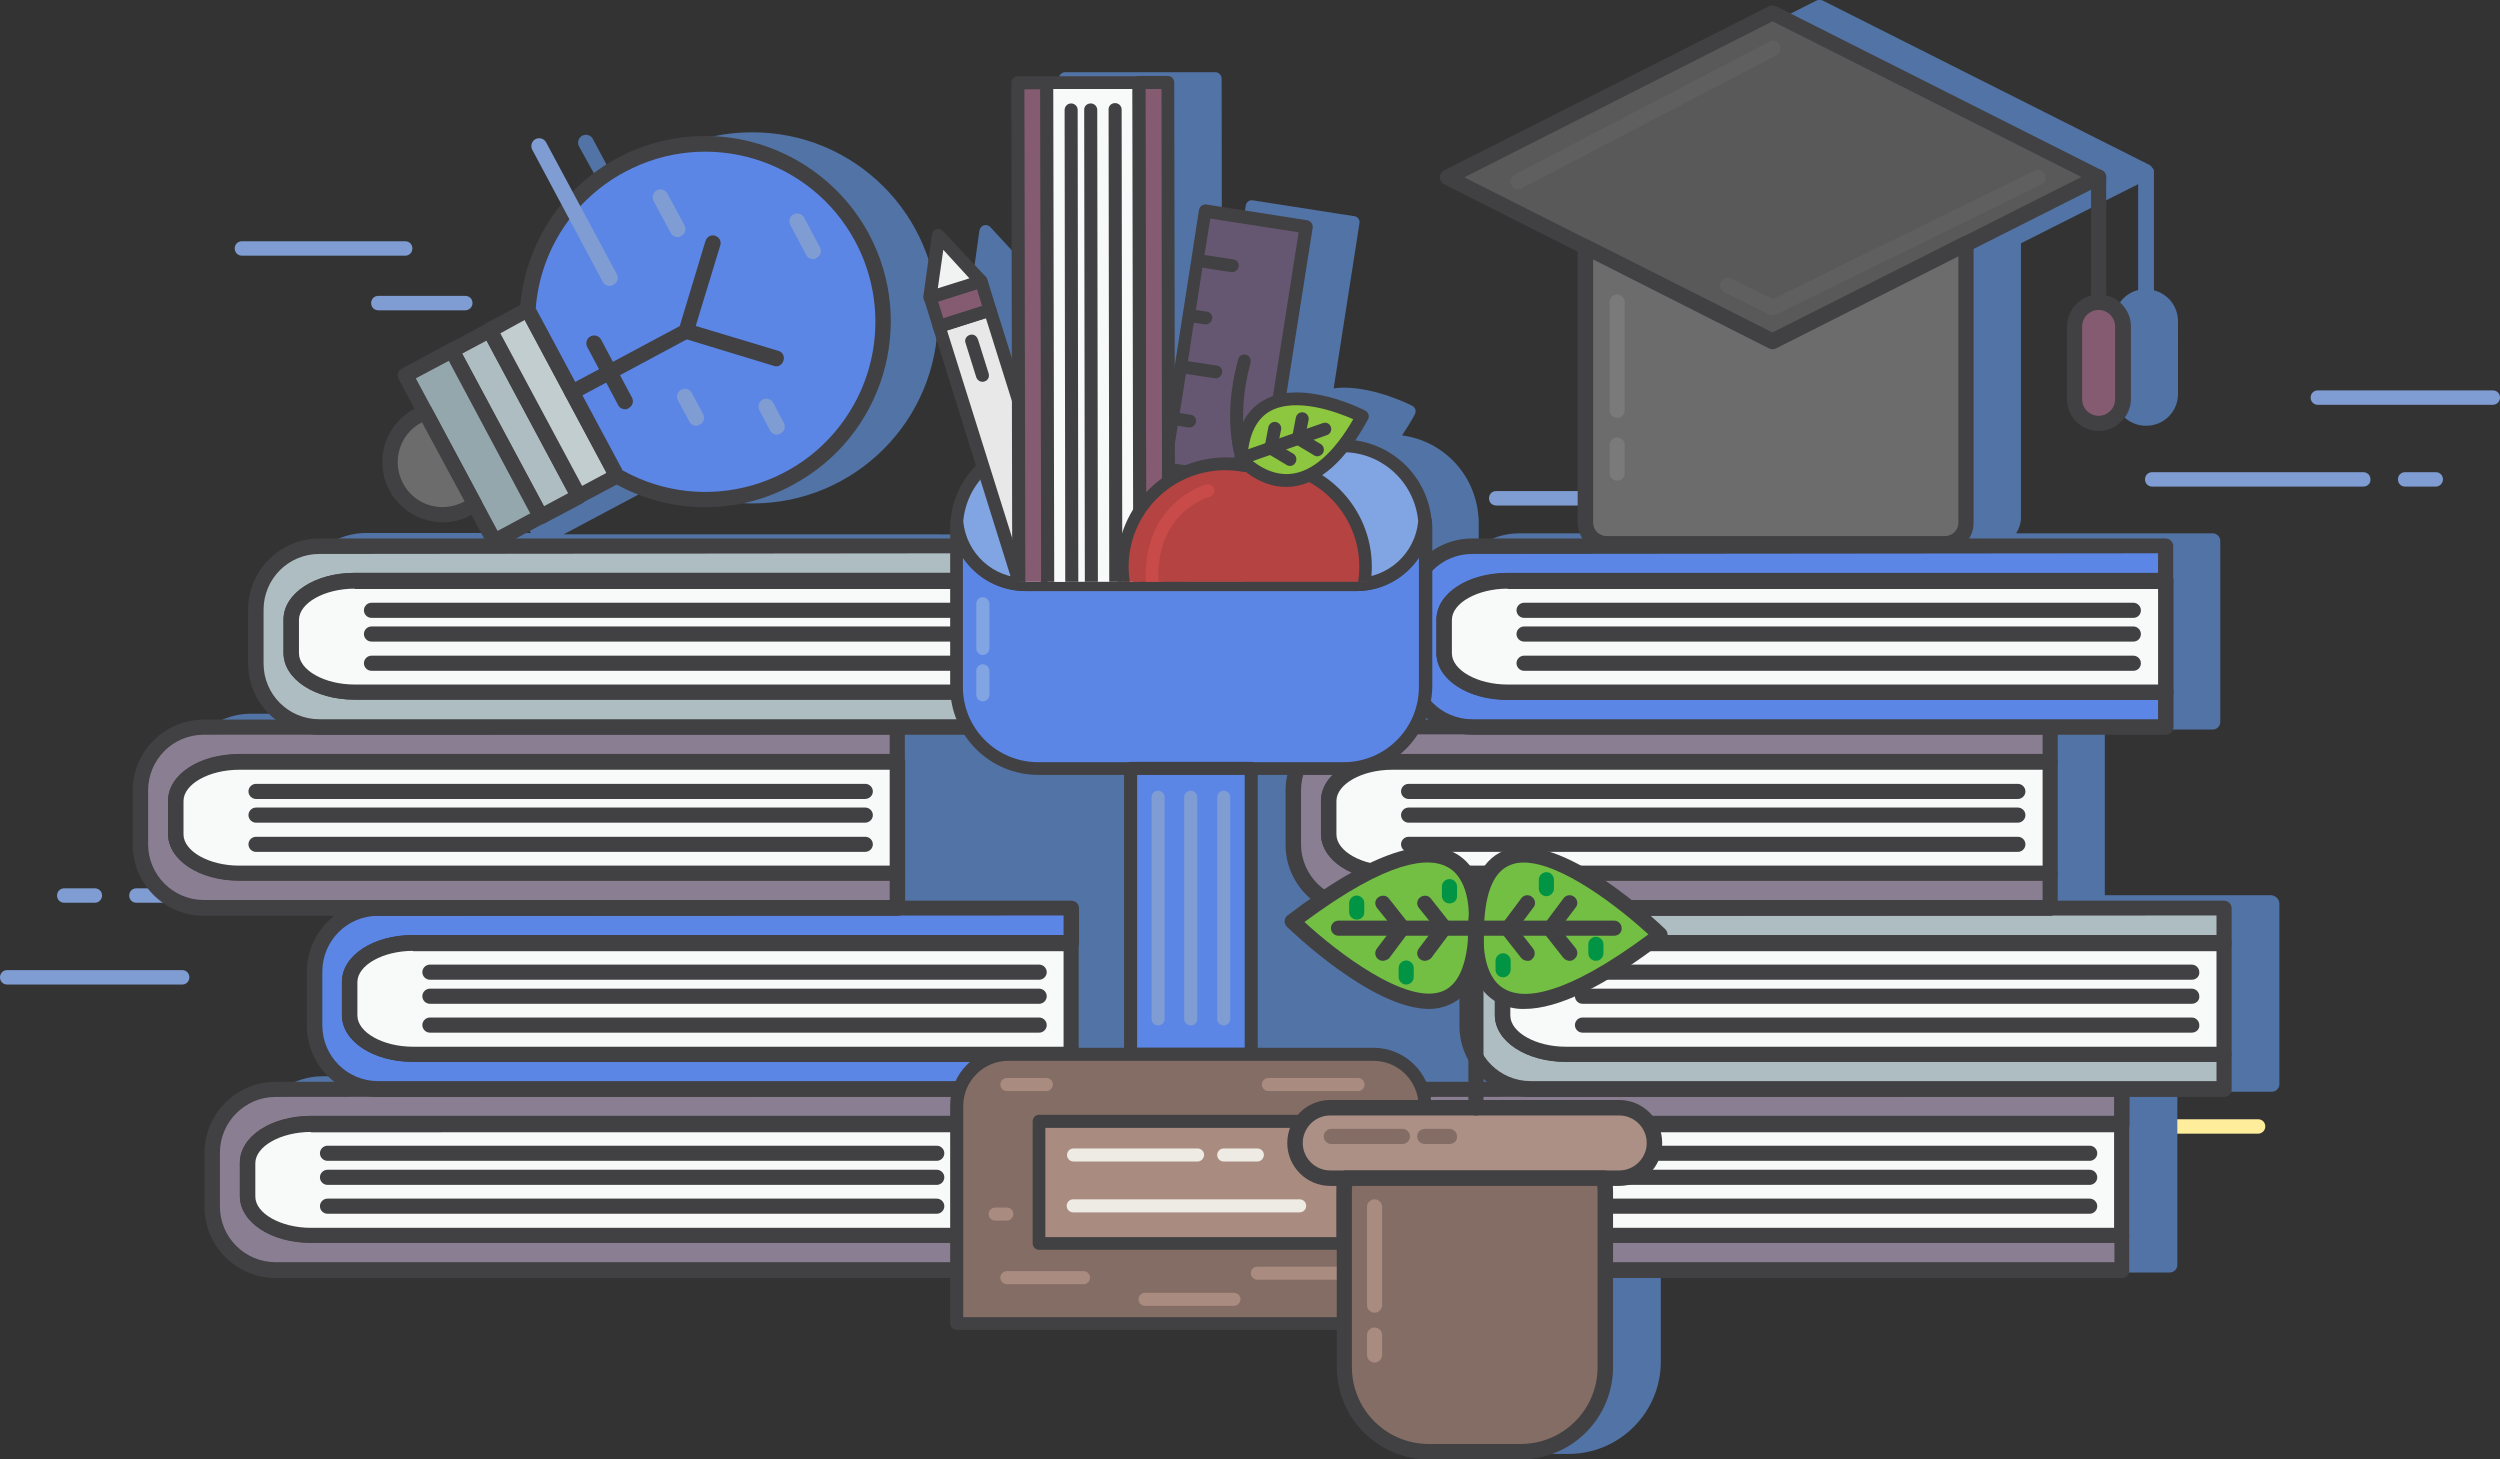 <?xml version="1.0" encoding="utf-8"?>
<!-- Generator: Adobe Illustrator 21.1.0, SVG Export Plug-In . SVG Version: 6.00 Build 0)  -->
<svg version="1.1" id="Layer_1" xmlns="http://www.w3.org/2000/svg" xmlns:xlink="http://www.w3.org/1999/xlink" x="0px" y="0px"
	 viewBox="0 0 727.5 424.7" style="enable-background:new 0 0 727.5 424.7;" xml:space="preserve">
<rect x="0" y="0" width="727.5" height="424.7" fill="#333333" stroke="none"/>
<style type="text/css">
	.st0{fill:#FEED9B;}
	.st1{fill:#7F9DD3;}
	.st2{fill:#5173A5;}
	.st3{fill:#897E92;}
	.st4{fill:#414042;}
	.st5{fill:#F8F9F9;}
	.st6{fill:#5B86E5;}
	.st7{fill:#AEBDC1;}
	.st8{fill:#C2CDD0;}
	.st9{fill:#93A7AD;}
	.st10{fill:#6C6C6C;}
	.st11{fill:none;}
	.st12{fill:#81A4E2;}
	.st13{fill:#836D64;}
	.st14{fill:#A98B80;}
	.st15{fill:#EEEBE5;}
	.st16{clip-path:url(#SVGID_2_);}
	.st17{fill:#655771;}
	.st18{fill:#E9E8E8;}
	.st19{fill:#845B71;}
	.st20{fill:#F1F2F2;}
	.st21{fill:#B54341;}
	.st22{fill:#8DC63F;}
	.st23{fill:#C84B49;}
	.st24{fill:#595959;}
	.st25{fill:#5F5F5F;}
	.st26{fill:#7A7A7A;}
	.st27{fill:#AC9085;}
	.st28{fill:#72BF44;}
	.st29{fill:#009444;}
</style>
<title>loginIllustration</title>
<g id="Layer_2">
	<g id="Layer_2-2">
		<path class="st0" d="M421.2,147.6h-19.4c-1.2,0-2.1-0.9-2.1-2.1c0-1.2,0.9-2.1,2.1-2.1c0,0,0,0,0,0h19.4c1.2,0,2.1,0.9,2.1,2.1
			C423.3,146.6,422.4,147.5,421.2,147.6C421.2,147.6,421.2,147.6,421.2,147.6L421.2,147.6z"/>
		<path class="st1" d="M479.9,147.1h-44.5c-1.2,0-2.1-0.9-2.1-2.1c0-1.2,0.9-2.1,2.1-2.1c0,0,0,0,0,0h44.5c1.2,0,2.1,0.9,2.1,2.1
			C482,146.2,481.1,147.1,479.9,147.1C479.9,147.1,479.9,147.1,479.9,147.1L479.9,147.1z"/>
		<path class="st1" d="M101.1,262.7H39.7c-1.2,0-2.1-0.9-2.1-2.1s0.9-2.1,2.1-2.1h61.4c1.2,0,2.1,0.9,2.1,2.1
			S102.2,262.7,101.1,262.7z"/>
		<path class="st1" d="M53,286.5H2.1c-1.2,0-2.1-0.9-2.1-2.1s0.9-2.1,2.1-2.1H53c1.2,0,2.1,0.9,2.1,2.1S54.2,286.5,53,286.5z"/>
		<path class="st0" d="M426.1,262.7h-40.6c-1.2,0-2.1-0.9-2.1-2.1s0.9-2.1,2.1-2.1h40.6c1.2,0,2.1,0.9,2.1,2.1
			S427.2,262.7,426.1,262.7z"/>
		<path class="st1" d="M27.6,262.7h-8.9c-1.2,0-2.1-0.9-2.1-2.1s0.9-2.1,2.1-2.1h8.9c1.2,0,2.1,0.9,2.1,2.1S28.7,262.7,27.6,262.7z"
			/>
		<path class="st1" d="M117.9,74.4H70.4c-1.2,0-2.1-0.9-2.1-2.1s0.9-2.1,2.1-2.1c0,0,0,0,0,0h47.5c1.2,0,2.1,0.9,2.1,2.1
			S119.1,74.4,117.9,74.4C117.9,74.4,117.9,74.4,117.9,74.4z"/>
		<path class="st1" d="M135.4,90.3h-25.3c-1.2,0-2.1-0.9-2.1-2.1s0.9-2.1,2.1-2.1c0,0,0,0,0,0h25.3c1.2,0,2.1,0.9,2.1,2.1
			S136.5,90.3,135.4,90.3C135.4,90.3,135.4,90.3,135.4,90.3z"/>
		<path class="st0" d="M325.6,256.8h-19.4c-1.2,0-2.1-0.9-2.1-2.1c0-1.2,0.9-2.1,2.1-2.1c0,0,0,0,0,0h19.4c1.2,0,2.1,0.9,2.1,2.1
			C327.7,255.8,326.8,256.8,325.6,256.8C325.6,256.8,325.6,256.8,325.6,256.8L325.6,256.8z"/>
		<path class="st0" d="M292,257.2h-44.4c-1.2,0-2.1-0.9-2.1-2.1s0.9-2.1,2.1-2.1c0,0,0,0,0,0H292c1.2,0,2.1,0.9,2.1,2.1
			C294.1,256.2,293.2,257.2,292,257.2C292,257.2,292,257.2,292,257.2z"/>
		<path class="st1" d="M687.7,141.6h-61.4c-1.2,0-2.1-0.9-2.1-2.1c0-1.2,0.9-2.1,2.1-2.1c0,0,0,0,0,0h61.4c1.2,0,2.1,0.9,2.1,2.1
			C689.9,140.7,688.9,141.6,687.7,141.6C687.8,141.6,687.8,141.6,687.7,141.6L687.7,141.6z"/>
		<path class="st1" d="M725.4,117.8h-50.9c-1.2,0-2.1-0.9-2.1-2.1s0.9-2.1,2.1-2.1c0,0,0,0,0,0h50.9c1.2,0,2.1,0.9,2.1,2.1
			S726.5,117.8,725.4,117.8C725.4,117.8,725.4,117.8,725.4,117.8L725.4,117.8z"/>
		<path class="st0" d="M342,141.6h-40.6c-1.2,0-2.1-0.9-2.1-2.1c0-1.2,0.9-2.1,2.1-2.1c0,0,0,0,0,0H342c1.2,0,2.1,0.9,2.1,2.1
			C344.1,140.7,343.2,141.6,342,141.6C342,141.6,342,141.6,342,141.6z"/>
		<path class="st1" d="M708.8,141.6h-8.9c-1.2,0-2.1-0.9-2.1-2.1c0-1.2,0.9-2.1,2.1-2.1c0,0,0,0,0,0h8.9c1.2,0,2.1,0.9,2.1,2.1
			C710.9,140.7,709.9,141.6,708.8,141.6C708.8,141.6,708.8,141.6,708.8,141.6z"/>
		<path class="st0" d="M657.1,329.9h-47.5c-1.2,0-2.1-0.9-2.1-2.1s0.9-2.1,2.1-2.1l0,0h47.5c1.2,0,2.1,0.9,2.1,2.1
			S658.2,329.9,657.1,329.9L657.1,329.9L657.1,329.9z"/>
		<path class="st0" d="M617.4,314h-25.2c-1.2,0-2.1-0.9-2.1-2.1s0.9-2.1,2.1-2.1h25.2c1.2,0,2.1,0.9,2.1,2.1S618.5,314,617.4,314z"
			/>
		<path class="st2" d="M660.9,260.5h-48.4v-48.2h31.4c1.2,0,2.2-1,2.2-2.2v-52.7c0-1.2-1-2.2-2.2-2.2h-57.2c0.9-1.4,1.4-3,1.4-4.6
			V70.8l34.1-17.2v30.8c-4.1,1-7,4.7-7,9v21.2c0,5.1,4.1,9.3,9.3,9.3s9.3-4.1,9.3-9.3V93.5c0-4.3-2.9-8-7-9V50c0,0,0,0,0-0.1
			c0-0.2,0-0.3-0.1-0.5c0-0.1,0-0.1-0.1-0.2c0-0.1-0.1-0.2-0.2-0.3l-0.1-0.1c-0.1-0.1-0.2-0.3-0.3-0.4l-0.1-0.1
			c-0.1-0.1-0.2-0.2-0.3-0.2l-0.1-0.1L530.5,0.2c-0.6-0.3-1.4-0.3-2,0L433.9,48c-1.1,0.6-1.5,1.9-1,3c0.2,0.4,0.6,0.8,1,1l38.9,19.7
			v78.9c0,1.6,0.5,3.2,1.4,4.6h-32.1c-4.2,0-8.3,1.3-11.8,3.7V152c0-0.6,0-1.3-0.1-1.9c-1-12.1-10.2-21.8-22.2-23.4
			c1.3-2,2.6-4,3.7-6.1c0.5-0.9,0.2-2-0.7-2.5c-0.4-0.2-10.4-5.3-20-5.3c-1,0-1.9,0.1-2.9,0.2l7.5-48c0.2-1-0.5-2-1.5-2.1
			c0,0-0.1,0-0.1,0l-29.4-4.6c-1-0.2-2,0.5-2.1,1.6l-2.2,14.3l0,0l-2.5,16l0,0l-2.2,14.2l-0.1-81.5c0-1-0.8-1.9-1.9-1.9h-8.4h-26.8
			h-8.4c-1,0-1.9,0.8-1.9,1.9c0,0,0,0,0,0l0.1,80.2l-4.6-14.5l-2.6-8.4c0,0,0,0,0-0.1c-0.1-0.2-0.2-0.3-0.3-0.5l-0.1-0.1l0,0
			l-12.4-13.4c-0.7-0.8-1.9-0.8-2.6-0.1c-0.3,0.3-0.5,0.7-0.6,1.1l-2.5,18c0,0,0,0,0,0.1s0,0.1,0,0.1c0,0.2,0,0.4,0.1,0.6
			c0,0,0,0.1,0,0.1l2.6,8.4l12.5,40c-4.3,4.3-7,10-7.5,16.1l0,0l0,0c0,0.6-0.1,1.2-0.1,1.9v3.1H164l8.1-4.3l11.1-5.9l10-5.4
			c7.9,4.3,16.8,6.6,25.8,6.6l0,0c29.8,0,54-24.2,53.9-54.1c0-29.8-24.2-54-54.1-53.9c-14.6,0-28.5,5.9-38.6,16.3l-7.7-14.4
			c-0.6-1.1-2-1.5-3.1-0.9c-1.1,0.6-1.5,2-0.9,3.1L177,58c-6.8,8.3-10.9,18.5-11.9,29.2l-10,5.4l-11,5.9l0,0l-13.5,7.2
			c-1.1,0.6-1.5,1.9-0.9,3l4.7,8.7l-0.2,0.1c-8.5,4.5-11.8,15.1-7.3,23.7c3.1,5.8,9,9.3,15.6,9.3l0,0c2.9,0,5.7-0.7,8.2-2.1l0.2-0.1
			l3.6,6.8h-47.9c-11.4,0-20.7,9.3-20.7,20.7v15.7c0,6.3,2.9,12.3,7.9,16.2H73c-11.4,0-20.7,9.3-20.7,20.7v15.7
			c0,11.4,9.3,20.7,20.7,20.7h37.8c-5,3.9-7.9,9.9-7.9,16.2V297c0,6.3,2.9,12.3,7.9,16.2H93.9c-11.4,0-20.7,9.3-20.7,20.7v15.7
			c0,11.4,9.3,20.7,20.7,20.7h196.4v13.2c0,1,0.8,1.9,1.9,1.9h110.6v10.8c0,14.8,12,26.9,26.9,26.9h26.7c14.8,0,26.9-12,26.9-26.9
			v-25.9h148.1c1.2,0,2.2-1,2.2-2.2v-50.4h27.5c1.2,0,2.2-1,2.2-2.2v-52.7C663.2,261.6,662.2,260.6,660.9,260.5z"/>
		<path class="st3" d="M72,348.1v-9.7c0-6.3,8.3-11.3,18.5-11.3H282V317H80.2c-10.2,0-18.5,8.3-18.5,18.5l0,0v15.7
			c0,10.2,8.3,18.5,18.5,18.5l0,0H282v-10.2H90.5C80.3,359.5,72,354.4,72,348.1z"/>
		<path class="st4" d="M282,371.9H80.2c-11.4,0-20.7-9.3-20.7-20.7v-15.7c0-11.4,9.3-20.7,20.7-20.7H282c1.2,0,2.2,1,2.2,2.2v10.2
			c0,1.2-1,2.2-2.2,2.2H90.5c-8.8,0-16.2,4.2-16.2,9.1v9.7c0,4.9,7.4,9.1,16.2,9.1H282c1.2,0,2.2,1,2.2,2.2v10.2
			C284.2,370.9,283.2,371.9,282,371.9L282,371.9z M80.2,319.2c-8.9,0-16.2,7.3-16.2,16.2v15.7c0,9,7.3,16.2,16.2,16.2h199.5v-5.7
			H90.5c-11.6,0-20.7-6-20.7-13.6v-9.7c0-7.6,9.1-13.6,20.7-13.6h189.3v-5.7L80.2,319.2z"/>
		<path class="st5" d="M90.5,327.1c-10.2,0-18.5,5.1-18.5,11.3v9.7c0,6.3,8.3,11.3,18.5,11.3H282v-32.3H90.5z"/>
		<path class="st4" d="M282,361.7H90.5c-11.6,0-20.7-6-20.7-13.6v-9.7c0-7.6,9.1-13.6,20.7-13.6H282c1.2,0,2.2,1,2.2,2.2v32.3
			C284.2,360.7,283.2,361.7,282,361.7C282,361.7,282,361.7,282,361.7z M90.5,329.4c-8.8,0-16.2,4.2-16.2,9.1v9.7
			c0,4.9,7.4,9.1,16.2,9.1h189.3v-27.8H90.5z"/>
		<path class="st4" d="M272.6,337.8H95.3c-1.2,0-2.2-1-2.2-2.2c0-1.2,1-2.2,2.2-2.2h177.3c1.2,0,2.2,1,2.2,2.2
			C274.8,336.8,273.8,337.8,272.6,337.8z"/>
		<path class="st4" d="M272.6,344.8H95.3c-1.2,0-2.2-1-2.2-2.2c0-1.2,1-2.2,2.2-2.2h177.3c1.2,0,2.2,1,2.2,2.2
			C274.8,343.8,273.8,344.8,272.6,344.8z"/>
		<path class="st4" d="M272.6,353.2H95.3c-1.2,0-2.2-1-2.2-2.2c0-1.2,1-2.2,2.2-2.2h177.3c1.2,0,2.2,1,2.2,2.2
			C274.8,352.2,273.8,353.2,272.6,353.2z"/>
		<path class="st6" d="M101.7,295.4v-9.7c0-6.3,8.3-11.3,18.5-11.3h191.6v-10.2H110c-10.2,0-18.5,8.3-18.5,18.5l0,0v15.7
			c0,10.2,8.3,18.5,18.5,18.5l0,0h201.8v-10.2H120.2C110,306.8,101.7,301.7,101.7,295.4z"/>
		<path class="st4" d="M311.8,319.2H110c-11.4,0-20.7-9.3-20.7-20.7v-15.7c0-11.4,9.3-20.7,20.7-20.7h201.8c1.2,0,2.2,1,2.2,2.2
			v10.2c0,1.2-1,2.2-2.2,2.2H120.2c-8.8,0-16.2,4.2-16.2,9.1v9.7c0,4.9,7.4,9.1,16.2,9.1h191.5c1.2,0,2.2,1,2.2,2.2v10.2
			C314,318.2,313,319.2,311.8,319.2C311.8,319.2,311.8,319.2,311.8,319.2z M110,266.5c-9,0-16.2,7.3-16.2,16.2v15.7
			c0,9,7.3,16.2,16.2,16.2h199.5V309H120.2c-11.6,0-20.7-6-20.7-13.6v-9.7c0-7.6,9.1-13.6,20.7-13.6h189.3v-5.7L110,266.5z"/>
		<path class="st5" d="M120.2,274.4c-10.2,0-18.5,5.1-18.5,11.3v9.7c0,6.3,8.3,11.3,18.5,11.3h191.5v-32.3H120.2z"/>
		<path class="st4" d="M311.8,309H120.2c-11.6,0-20.7-6-20.7-13.6v-9.7c0-7.6,9.1-13.6,20.7-13.6h191.5c1.2,0,2.2,1,2.2,2.2v32.3
			C314,308,313,309,311.8,309C311.8,309,311.8,309,311.8,309z M120.2,276.7c-8.8,0-16.2,4.2-16.2,9.1v9.7c0,4.9,7.4,9.1,16.2,9.1
			h189.3v-27.8H120.2z"/>
		<path class="st4" d="M302.4,285.1H125.1c-1.2,0-2.2-1-2.2-2.2c0-1.2,1-2.2,2.2-2.2h177.3c1.2,0,2.2,1,2.2,2.2
			C304.6,284.1,303.6,285.1,302.4,285.1z"/>
		<path class="st4" d="M302.4,292.1H125.1c-1.2,0-2.2-1-2.2-2.2c0-1.2,1-2.2,2.2-2.2h177.3c1.2,0,2.2,1,2.2,2.2
			C304.6,291.1,303.6,292.1,302.4,292.1z"/>
		<path class="st4" d="M302.4,300.5H125.1c-1.2,0-2.2-1-2.2-2.2c0-1.2,1-2.2,2.2-2.2h177.3c1.2,0,2.2,1,2.2,2.2
			C304.6,299.5,303.6,300.5,302.4,300.5z"/>
		<path class="st3" d="M51.1,242.8v-9.7c0-6.3,8.3-11.3,18.5-11.3h191.6v-10.2H59.3c-10.2,0-18.5,8.3-18.5,18.5l0,0v15.7
			c0,10.2,8.3,18.5,18.5,18.5h201.8v-10.2H69.6C59.4,254.1,51.1,249,51.1,242.8z"/>
		<path class="st4" d="M261.1,266.5H59.3c-11.4,0-20.7-9.3-20.7-20.7v-15.7c0-11.4,9.3-20.7,20.7-20.7h201.8c1.2,0,2.2,1,2.2,2.2
			v10.2c0,1.2-1,2.2-2.2,2.2H69.6c-8.8,0-16.2,4.2-16.2,9.1v9.7c0,4.9,7.4,9.1,16.2,9.1h191.6c1.2,0,2.2,1,2.2,2.2v10.2
			C263.4,265.5,262.4,266.5,261.1,266.5z M59.3,213.8c-9,0-16.2,7.3-16.2,16.2v15.7c0,8.9,7.3,16.2,16.2,16.2h199.6v-5.7H69.6
			c-11.6,0-20.7-6-20.7-13.6v-9.6c0-7.6,9.1-13.6,20.7-13.6h189.3v-5.7L59.3,213.8z"/>
		<path class="st5" d="M69.6,221.8c-10.2,0-18.5,5.1-18.5,11.3v9.7c0,6.3,8.3,11.3,18.5,11.3h191.6v-32.3H69.6z"/>
		<path class="st4" d="M261.1,256.3H69.6c-11.6,0-20.7-6-20.7-13.6v-9.6c0-7.6,9.1-13.6,20.7-13.6h191.6c1.2,0,2.2,1,2.2,2.2v32.3
			C263.4,255.3,262.4,256.3,261.1,256.3z M69.6,224c-8.8,0-16.2,4.2-16.2,9.1v9.7c0,4.9,7.4,9.1,16.2,9.1h189.3V224H69.6z"/>
		<path class="st4" d="M251.7,232.5H74.5c-1.2,0-2.2-1-2.2-2.2c0-1.2,1-2.2,2.2-2.2c0,0,0,0,0,0h177.3c1.2,0,2.2,1,2.2,2.2
			C254,231.5,253,232.5,251.7,232.5z"/>
		<path class="st4" d="M251.7,239.4H74.5c-1.2,0-2.2-1-2.2-2.2c0-1.2,1-2.2,2.2-2.2c0,0,0,0,0,0h177.3c1.2,0,2.2,1,2.2,2.2
			S253,239.4,251.7,239.4C251.7,239.4,251.7,239.4,251.7,239.4z"/>
		<path class="st4" d="M251.7,247.9H74.5c-1.2,0-2.2-1-2.2-2.2c0-1.2,1-2.2,2.2-2.2h177.3c1.2,0,2.2,1,2.2,2.2
			C254,246.9,253,247.9,251.7,247.9z"/>
		<path class="st7" d="M84.7,190.1v-9.7c0-6.3,8.3-11.3,18.5-11.3h191.5v-10.2H92.9c-10.2,0-18.5,8.3-18.5,18.5l0,0v15.7
			c0,10.2,8.3,18.5,18.5,18.5l0,0h201.8v-10.2H103.2C93,201.4,84.7,196.3,84.7,190.1z"/>
		<path class="st4" d="M294.8,213.8H92.9c-11.4,0-20.7-9.3-20.7-20.7v-15.7c0-11.4,9.3-20.7,20.7-20.7h201.8c1.2,0,2.2,1,2.2,2.2
			v10.2c0,1.2-1,2.2-2.2,2.2H103.2c-8.8,0-16.2,4.2-16.2,9.1v9.7c0,4.9,7.4,9.1,16.2,9.1h191.6c1.2,0,2.2,1,2.2,2.2v10.2
			C297,212.8,296,213.8,294.8,213.8C294.8,213.8,294.8,213.8,294.8,213.8z M92.9,161.2c-9,0-16.2,7.3-16.2,16.2v15.7
			c0,9,7.3,16.2,16.2,16.2h199.6v-5.7H103.2c-11.6,0-20.7-6-20.7-13.6v-9.7c0-7.6,9.1-13.6,20.7-13.6h189.3v-5.7L92.9,161.2z"/>
		<path class="st5" d="M103.2,169.1c-10.2,0-18.5,5.1-18.5,11.3v9.7c0,6.3,8.3,11.3,18.5,11.3h191.6v-32.3H103.2z"/>
		<path class="st4" d="M294.8,203.6H103.2c-11.6,0-20.7-6-20.7-13.6v-9.7c0-7.6,9.1-13.6,20.7-13.6h191.6c1.2,0,2.2,1,2.2,2.2v32.3
			C297,202.6,296,203.6,294.8,203.6C294.8,203.6,294.8,203.6,294.8,203.6z M103.2,171.3c-8.8,0-16.2,4.2-16.2,9.1v9.7
			c0,4.9,7.4,9.1,16.2,9.1h189.3v-27.8H103.2z"/>
		<path class="st4" d="M285.3,179.8H108.1c-1.2,0-2.2-1-2.2-2.2c0-1.2,1-2.2,2.2-2.2h177.3c1.2,0,2.2,1,2.2,2.2
			C287.6,178.8,286.6,179.8,285.3,179.8z"/>
		<path class="st4" d="M285.3,186.7H108.1c-1.2,0-2.2-1-2.2-2.2c0-1.2,1-2.2,2.2-2.2c0,0,0,0,0,0h177.3c1.2,0,2.2,1,2.2,2.2
			C287.6,185.7,286.6,186.7,285.3,186.7z"/>
		<path class="st4" d="M285.3,195.2H108.1c-1.2,0-2.2-1-2.2-2.2c0-1.2,1-2.2,2.2-2.2c0,0,0,0,0,0h177.3c1.2,0,2.2,1,2.2,2.2
			C287.6,194.2,286.6,195.2,285.3,195.2z"/>
		<path class="st3" d="M407.5,348.1v-9.7c0-6.3,8.3-11.3,18.5-11.3h191.5V317H415.7c-10.2,0-18.5,8.3-18.5,18.5l0,0v15.7
			c0,10.2,8.3,18.5,18.5,18.5l0,0h201.8v-10.2H425.9C415.7,359.5,407.5,354.4,407.5,348.1z"/>
		<path class="st4" d="M617.5,371.9H415.7c-11.4,0-20.7-9.3-20.7-20.7v-15.7c0-11.4,9.3-20.7,20.7-20.7h201.8c1.2,0,2.2,1,2.2,2.2
			v10.2c0,1.2-1,2.2-2.2,2.2H425.9c-8.8,0-16.2,4.2-16.2,9.1v9.7c0,4.9,7.4,9.1,16.2,9.1h191.5c1.2,0,2.2,1,2.2,2.2v10.2
			C619.7,370.9,618.7,371.9,617.5,371.9L617.5,371.9z M415.7,319.2c-9,0-16.2,7.3-16.2,16.2v15.7c0,9,7.3,16.2,16.2,16.2h199.6v-5.7
			H425.9c-11.6,0-20.7-6-20.7-13.6v-9.7c0-7.6,9.1-13.6,20.7-13.6h189.3v-5.7L415.7,319.2z"/>
		<path class="st5" d="M425.9,327.1c-10.2,0-18.5,5.1-18.5,11.3v9.7c0,6.3,8.3,11.3,18.5,11.3h191.5v-32.3H425.9z"/>
		<path class="st4" d="M617.5,361.7H425.9c-11.6,0-20.7-6-20.7-13.6v-9.7c0-7.6,9.1-13.6,20.7-13.6h191.5c1.2,0,2.2,1,2.2,2.2v32.3
			C619.7,360.7,618.7,361.7,617.5,361.7C617.5,361.7,617.5,361.7,617.5,361.7z M425.9,329.4c-8.8,0-16.2,4.2-16.2,9.1v9.7
			c0,4.9,7.4,9.1,16.2,9.1h189.3v-27.8H425.9z"/>
		<path class="st4" d="M608.1,337.8H430.8c-1.2,0-2.2-1-2.2-2.2c0-1.2,1-2.2,2.2-2.2l0,0h177.3c1.2,0,2.2,1,2.2,2.2
			C610.3,336.8,609.3,337.8,608.1,337.8z"/>
		<path class="st4" d="M608.1,344.8H430.8c-1.2,0-2.2-1-2.2-2.2c0-1.2,1-2.2,2.2-2.2l0,0h177.3c1.2,0,2.2,1,2.2,2.2
			C610.3,343.8,609.3,344.8,608.1,344.8z"/>
		<path class="st4" d="M608.1,353.2H430.8c-1.2,0-2.2-1-2.2-2.2c0-1.2,1-2.2,2.2-2.2l0,0h177.3c1.2,0,2.2,1,2.2,2.2
			C610.3,352.2,609.3,353.2,608.1,353.2z"/>
		<path class="st7" d="M437.2,295.4v-9.7c0-6.3,8.3-11.3,18.5-11.3h191.5v-10.2H445.4c-10.2,0-18.5,8.3-18.5,18.5l0,0v15.7
			c0,10.2,8.3,18.5,18.5,18.5l0,0h201.8v-10.2H455.7C445.5,306.8,437.2,301.7,437.2,295.4z"/>
		<path class="st4" d="M647.2,319.2H445.4c-11.4,0-20.7-9.3-20.7-20.7v-15.7c0-11.4,9.3-20.7,20.7-20.7h201.8c1.2,0,2.2,1,2.2,2.2
			v10.2c0,1.2-1,2.2-2.2,2.2H455.7c-8.8,0-16.2,4.2-16.2,9.1v9.7c0,4.9,7.4,9.1,16.2,9.1h191.5c1.2,0,2.2,1,2.2,2.2v10.2
			C649.5,318.2,648.5,319.2,647.2,319.2C647.3,319.2,647.2,319.2,647.2,319.2z M445.4,266.5c-9,0-16.2,7.3-16.2,16.2v15.7
			c0,9,7.3,16.2,16.2,16.2H645V309H455.7c-11.6,0-20.7-6-20.7-13.6v-9.7c0-7.6,9.1-13.6,20.7-13.6H645v-5.7L445.4,266.5z"/>
		<path class="st5" d="M455.7,274.4c-10.2,0-18.5,5.1-18.5,11.3v9.7c0,6.3,8.3,11.3,18.5,11.3h191.5v-32.3H455.7z"/>
		<path class="st4" d="M647.2,309H455.7c-11.6,0-20.7-6-20.7-13.6v-9.7c0-7.6,9.1-13.6,20.7-13.6h191.5c1.2,0,2.2,1,2.2,2.2v32.3
			C649.5,308,648.5,309,647.2,309C647.2,309,647.2,309,647.2,309z M455.7,276.7c-8.8,0-16.2,4.2-16.2,9.1v9.7
			c0,4.9,7.4,9.1,16.2,9.1H645v-27.8H455.7z"/>
		<path class="st4" d="M637.8,285.1H460.5c-1.2,0-2.2-1-2.2-2.2c0-1.2,1-2.2,2.2-2.2l0,0h177.3c1.2,0,2.2,1,2.2,2.2
			C640.1,284.1,639.1,285.1,637.8,285.1z"/>
		<path class="st4" d="M637.8,292.1H460.5c-1.2,0-2.2-1-2.2-2.2c0-1.2,1-2.2,2.2-2.2l0,0h177.3c1.2,0,2.2,1,2.2,2.2
			C640.1,291.1,639.1,292.1,637.8,292.1z"/>
		<path class="st4" d="M637.8,300.5H460.5c-1.2,0-2.2-1-2.2-2.2c0-1.2,1-2.2,2.2-2.2l0,0h177.3c1.2,0,2.2,1,2.2,2.2
			C640.1,299.5,639.1,300.5,637.8,300.5z"/>
		<path class="st3" d="M386.6,242.8v-9.7c0-6.3,8.3-11.3,18.5-11.3h191.5v-10.2H394.8c-10.2,0-18.5,8.3-18.5,18.5l0,0v15.7
			c0,10.2,8.3,18.5,18.5,18.5h201.8v-10.2H405.1C394.9,254.1,386.6,249,386.6,242.8z"/>
		<path class="st4" d="M596.6,266.5H394.8c-11.4,0-20.7-9.3-20.7-20.7v-15.7c0-11.4,9.3-20.7,20.7-20.7h201.8c1.2,0,2.2,1,2.2,2.2
			v10.2c0,1.2-1,2.2-2.2,2.2H405.1c-8.8,0-16.2,4.2-16.2,9.1v9.7c0,4.9,7.4,9.1,16.2,9.1h191.5c1.2,0,2.2,1,2.2,2.2v10.2
			C598.8,265.5,597.8,266.5,596.6,266.5C596.6,266.5,596.6,266.5,596.6,266.5z M394.8,213.8c-9,0-16.2,7.3-16.2,16.2v15.7
			c0,8.9,7.3,16.2,16.2,16.2h199.6v-5.7H405.1c-11.6,0-20.7-6-20.7-13.6v-9.6c0-7.6,9.1-13.6,20.7-13.6h189.3v-5.7H394.8z"/>
		<path class="st5" d="M405.1,221.8c-10.2,0-18.5,5.1-18.5,11.3v9.7c0,6.3,8.3,11.3,18.5,11.3h191.5v-32.3H405.1z"/>
		<path class="st4" d="M596.6,256.3H405.1c-11.6,0-20.7-6-20.7-13.6v-9.6c0-7.6,9.1-13.6,20.7-13.6h191.5c1.2,0,2.2,1,2.2,2.2v32.3
			C598.8,255.3,597.8,256.3,596.6,256.3C596.6,256.3,596.6,256.3,596.6,256.3z M405.1,224c-8.8,0-16.2,4.2-16.2,9.1v9.7
			c0,4.9,7.4,9.1,16.2,9.1h189.3V224H405.1z"/>
		<path class="st4" d="M587.2,232.5H409.9c-1.2,0-2.2-1-2.2-2.2c0-1.2,1-2.2,2.2-2.2h177.3c1.2,0,2.2,1,2.2,2.2
			C589.4,231.5,588.4,232.5,587.2,232.5z"/>
		<path class="st4" d="M587.2,239.4H409.9c-1.2,0-2.2-1-2.2-2.2c0-1.2,1-2.2,2.2-2.2h177.3c1.2,0,2.2,1,2.2,2.2
			C589.4,238.4,588.4,239.4,587.2,239.4z"/>
		<path class="st4" d="M587.2,247.9H409.9c-1.2,0-2.2-1-2.2-2.2c0-1.2,1-2.2,2.2-2.2h177.3c1.2,0,2.2,1,2.2,2.2
			C589.4,246.9,588.4,247.9,587.2,247.9z"/>
		<path class="st6" d="M420.2,190.1v-9.7c0-6.3,8.3-11.3,18.5-11.3h191.6v-10.2H428.4c-10.2,0-18.5,8.3-18.5,18.5l0,0v15.7
			c0,10.2,8.3,18.5,18.5,18.5l0,0h201.8v-10.2H438.7C428.5,201.4,420.2,196.3,420.2,190.1z"/>
		<path class="st4" d="M630.2,213.8H428.4c-11.4,0-20.7-9.3-20.7-20.7v-15.7c0-11.4,9.3-20.7,20.7-20.7h201.8c1.2,0,2.2,1,2.2,2.2
			v10.2c0,1.2-1,2.2-2.2,2.2H438.7c-8.8,0-16.2,4.2-16.2,9.1v9.7c0,4.9,7.4,9.1,16.2,9.1h191.6c1.2,0,2.2,1,2.2,2.2v10.2
			C632.5,212.8,631.5,213.8,630.2,213.8C630.2,213.8,630.2,213.8,630.2,213.8z M428.4,161.2c-9,0-16.2,7.3-16.2,16.2v15.7
			c0,9,7.3,16.2,16.2,16.2H628v-5.7H438.7c-11.6,0-20.7-6-20.7-13.6v-9.7c0-7.6,9.1-13.6,20.7-13.6H628v-5.7L428.4,161.2z"/>
		<path class="st5" d="M438.7,169.1c-10.2,0-18.5,5.1-18.5,11.3v9.7c0,6.3,8.3,11.3,18.5,11.3h191.6v-32.3H438.7z"/>
		<path class="st4" d="M630.2,203.7H438.7c-11.6,0-20.7-6-20.7-13.6v-9.7c0-7.6,9.1-13.6,20.7-13.6h191.6c1.2,0,2.2,1,2.2,2.2v32.3
			C632.5,202.6,631.5,203.7,630.2,203.7C630.2,203.7,630.2,203.7,630.2,203.7z M438.7,171.3c-8.8,0-16.2,4.2-16.2,9.1v9.7
			c0,4.9,7.4,9.1,16.2,9.1H628v-27.8H438.7z"/>
		<path class="st4" d="M620.8,179.8H443.5c-1.2,0-2.2-1-2.2-2.2c0-1.2,1-2.2,2.2-2.2h177.3c1.2,0,2.2,1,2.2,2.2
			S622.1,179.8,620.8,179.8C620.8,179.8,620.8,179.8,620.8,179.8z"/>
		<path class="st4" d="M620.8,186.7H443.5c-1.2,0-2.2-1-2.2-2.2s1-2.2,2.2-2.2c0,0,0,0,0,0h177.3c1.2,0,2.2,1,2.2,2.2
			S622.1,186.7,620.8,186.7C620.8,186.7,620.8,186.7,620.8,186.7z"/>
		<path class="st4" d="M620.8,195.2H443.5c-1.2,0-2.2-1-2.2-2.2c0-1.2,1-2.2,2.2-2.2h177.3c1.2,0,2.2,1,2.2,2.2
			S622.1,195.2,620.8,195.2C620.8,195.2,620.8,195.2,620.8,195.2z"/>
		<polygon class="st7" points="131.5,102 157.4,150.4 168.4,144.4 142.5,96.1 		"/>
		<path class="st4" d="M157.4,152.6c-0.8,0-1.6-0.4-2-1.2l-25.9-48.3c-0.6-1.1-0.2-2.4,0.9-3l11-5.9c1.1-0.6,2.4-0.2,3,0.9
			l25.9,48.4c0.6,1.1,0.2,2.4-0.9,3l-11.1,5.9C158,152.5,157.7,152.6,157.4,152.6z M134.5,102.9l23.8,44.4l7.1-3.8l-23.8-44.4
			L134.5,102.9z"/>
		<polygon class="st8" points="142.5,96.1 168.4,144.4 179.5,138.5 153.6,90.1 		"/>
		<path class="st4" d="M168.4,146.7c-0.8,0-1.6-0.4-2-1.2l-25.9-48.4c-0.6-1.1-0.2-2.4,0.9-3l11-5.9c1.1-0.6,2.4-0.2,3,0.9
			l25.9,48.4c0.6,1.1,0.2,2.4-0.9,3l-11.1,5.9C169.1,146.6,168.8,146.7,168.4,146.7z M145.6,97l23.8,44.4l7.1-3.8l-23.8-44.5
			L145.6,97z"/>
		<path class="st6" d="M250.8,69.2C237.3,44,206,34.5,180.8,48c-15.7,8.4-26,24.3-27.2,42.1l25.9,48.4c24.8,14.2,56.4,5.6,70.6-19.2
			C259,103.9,259.2,84.9,250.8,69.2L250.8,69.2z"/>
		<path class="st4" d="M205.2,147.6c-9.4,0-18.7-2.5-26.8-7.2c-0.4-0.2-0.7-0.5-0.9-0.9l-25.9-48.4c-0.2-0.4-0.3-0.8-0.3-1.2
			c2.1-29.8,27.8-52.2,57.6-50.2c18.5,1.3,35.1,12,43.9,28.3l0,0c14.1,26.3,4.2,59-22.1,73.1C222.9,145.4,214.1,147.6,205.2,147.6
			L205.2,147.6z M181.2,136.9c23.9,13.3,54,4.7,67.3-19.2c8.2-14.7,8.3-32.6,0.4-47.4l0,0c-12.9-24.1-42.9-33.2-67-20.3
			c-14.9,7.9-24.7,22.9-26,39.7L181.2,136.9z"/>
		<polygon class="st9" points="118,109.2 123.7,119.9 138.1,146.8 143.9,157.6 157.4,150.4 131.5,102 		"/>
		<path class="st4" d="M143.9,159.8c-0.8,0-1.6-0.4-2-1.2L116,110.3c-0.6-1.1-0.2-2.4,0.9-3l13.5-7.3c1.1-0.6,2.4-0.2,3,0.9
			l25.9,48.3c0.6,1.1,0.2,2.4-0.9,3l-13.4,7.3C144.7,159.7,144.3,159.8,143.9,159.8z M121,110.1l23.8,44.4l9.5-5.1L130.6,105
			L121,110.1z"/>
		<path class="st10" d="M121.6,121c-7.5,4-10.3,13.2-6.3,20.7S128.5,152,136,148l0,0l2.1-1.1l-14.4-27L121.6,121z"/>
		<path class="st4" d="M128.8,152c-1.7,0-3.4-0.3-5.1-0.8c-9.3-2.8-14.5-12.6-11.7-21.8c1.3-4.4,4.4-8.2,8.5-10.4l2.1-1.2
			c1.1-0.6,2.4-0.2,3,0.9l14.4,26.9c0.6,1.1,0.2,2.4-0.9,3l-2.1,1.3C134.5,151.3,131.7,152,128.8,152z M122.8,122.9l-0.2,0.1l0,0
			c-6.4,3.4-8.7,11.3-5.3,17.7c3.4,6.4,11.3,8.7,17.7,5.3l0.2-0.1L122.8,122.9z M121.6,121L121.6,121z"/>
		<path class="st4" d="M166.5,116.4c-1.2,0-2.2-1-2.3-2.2c0-0.8,0.5-1.6,1.2-2l32.4-17.3l7.5-24.8c0.4-1.2,1.6-1.9,2.8-1.5
			s1.9,1.6,1.5,2.8l0,0L201.8,97c-0.2,0.6-0.6,1-1.1,1.3l-33.2,17.8C167.2,116.3,166.8,116.4,166.5,116.4z"/>
		<path class="st4" d="M225.9,106.6c-0.2,0-0.4,0-0.6-0.1L199,98.5c-1.2-0.4-1.9-1.6-1.5-2.8c0.4-1.2,1.6-1.9,2.8-1.5l0,0l26.2,7.9
			c1.2,0.3,1.9,1.6,1.5,2.8C227.7,105.9,226.9,106.6,225.9,106.6z"/>
		<path class="st1" d="M236.6,75.4c-0.8,0-1.6-0.4-2-1.2l-4.6-8.7c-0.6-1.1-0.2-2.5,0.9-3.1c1.1-0.6,2.5-0.2,3.1,0.9l4.6,8.7
			c0.6,1.1,0.2,2.4-0.9,3C237.4,75.3,237,75.4,236.6,75.4L236.6,75.4z"/>
		<path class="st1" d="M177.4,83.2c-0.8,0-1.6-0.4-2-1.2l-20.5-38.4c-0.6-1.1-0.2-2.5,0.9-3.1c1.1-0.6,2.5-0.2,3.1,0.9l20.6,38.4
			c0.6,1.1,0.2,2.4-0.9,3C178.2,83.1,177.8,83.2,177.4,83.2L177.4,83.2z"/>
		<path class="st1" d="M202.6,123.9c-0.8,0-1.6-0.4-2-1.2l-3.3-6.2c-0.6-1.1-0.2-2.5,0.9-3.1c1.1-0.6,2.5-0.2,3.1,0.9l3.3,6.2
			c0.6,1.1,0.2,2.4-0.9,3C203.3,123.8,202.9,123.9,202.6,123.9z"/>
		<path class="st1" d="M197.2,69c-0.8,0-1.6-0.4-2-1.2l-5-9.3c-0.6-1.1-0.2-2.5,0.9-3.1c1.1-0.6,2.5-0.2,3.1,0.9l5,9.3
			c0.6,1.1,0.2,2.4-0.9,3C198,68.9,197.6,69,197.2,69z"/>
		<line class="st11" x1="172.8" y1="100" x2="181.9" y2="116.9"/>
		<path class="st4" d="M181.9,119.1c-0.8,0-1.6-0.4-2-1.2l-9-16.9c-0.6-1.1-0.2-2.5,0.9-3.1c1.1-0.6,2.5-0.2,3.1,0.9l9,16.9
			c0.6,1.1,0.2,2.4-0.9,3C182.6,119.1,182.2,119.1,181.9,119.1z"/>
		<path class="st1" d="M226.1,126.5c-0.8,0-1.6-0.4-2-1.2l-3.1-5.9c-0.6-1.1-0.2-2.5,0.9-3.1c1.1-0.6,2.5-0.2,3.1,0.9l3.1,5.9
			c0.6,1.1,0.2,2.4-0.9,3C226.8,126.4,226.4,126.5,226.1,126.5z"/>
		<path class="st6" d="M394.6,170.1h-96c-10.4,0-19.2-8-20.1-18.4c0,0.6-0.1,1.2-0.1,1.8v46.3c0,13.1,10.7,23.8,23.8,23.8H391
			c13.1,0,23.8-10.7,23.8-23.8v-46.3c0-0.6,0-1.2-0.1-1.8C413.7,162.1,405,170.1,394.6,170.1z"/>
		<path class="st4" d="M391,225.5h-88.8c-14.2,0-25.7-11.5-25.7-25.7v-46.3c0-0.6,0-1.2,0.1-1.9c0.1-1,0.9-1.7,1.9-1.8
			c1,0,1.8,0.7,1.9,1.7c0.8,9.5,8.7,16.7,18.2,16.7h96.1c9.5,0,17.4-7.2,18.2-16.7c0.1-1,1-1.8,2.1-1.7c0.9,0.1,1.6,0.8,1.7,1.7
			c0,0.7,0.1,1.3,0.1,1.9v46.3C416.6,214,405.1,225.5,391,225.5z M280.2,162.3v37.6c0,12.1,9.8,21.9,21.9,21.9H391
			c12.1,0,21.9-9.8,21.9-21.9v-37.6c-4.1,6.1-11,9.8-18.3,9.7h-96C291.2,172,284.3,168.4,280.2,162.3z"/>
		<path class="st12" d="M298.5,170.1h96c10.4,0,19.2-8,20.1-18.4c-0.9-12.4-11.3-22-23.7-22h-88.8c-12.4,0-22.8,9.6-23.7,22
			C279.3,162.1,288.1,170.1,298.5,170.1z"/>
		<path class="st4" d="M394.6,172h-96c-11.5,0.1-21-8.7-22-20.1c0-0.1,0-0.2,0-0.3c1.1-13.4,12.2-23.7,25.6-23.7h88.8
			c13.4,0.1,24.5,10.4,25.6,23.7c0,0.1,0,0.2,0,0.3C415.5,163.3,406,172,394.6,172z M280.3,151.7c0.9,9.4,8.8,16.6,18.2,16.5h96
			c9.4,0,17.3-7.1,18.2-16.5c-1-11.3-10.5-20.1-21.8-20.1h-88.8C290.7,131.7,281.3,140.4,280.3,151.7z"/>
		<rect x="329" y="223.6" class="st6" width="35.1" height="83.1"/>
		<path class="st4" d="M364.1,308.6H329c-1,0-1.9-0.8-1.9-1.9v-83.1c0-1,0.8-1.9,1.9-1.9h35.1c1,0,1.9,0.8,1.9,1.9v83.1
			C365.9,307.8,365.1,308.6,364.1,308.6z M330.9,304.9h31.3v-79.4h-31.3V304.9z"/>
		<path class="st13" d="M414.7,321.7c0-8.2-6.7-14.9-15-15H293.4c-8.2,0-14.9,6.7-15,15v63.4h136.3L414.7,321.7L414.7,321.7z"/>
		<path class="st4" d="M414.8,387H278.4c-1,0-1.9-0.8-1.9-1.9v-63.4c0-9.3,7.5-16.8,16.8-16.8h106.4c9,0,16.5,7.2,16.8,16.2
			c0.1,0.2,0.1,0.4,0.1,0.6v63.4C416.6,386.2,415.8,387,414.8,387z M280.3,383.3h132.6v-61c-0.1-0.2-0.1-0.4-0.1-0.5
			c0-7.2-5.9-13.1-13.1-13.1H293.4c-7.2,0-13.1,5.9-13.1,13.1V383.3z M416.5,321.7L416.5,321.7z"/>
		<rect x="302.4" y="326.3" class="st14" width="88.4" height="35.5"/>
		<path class="st4" d="M390.8,363.7h-88.4c-1,0-1.9-0.8-1.9-1.9v-35.5c0-1,0.8-1.9,1.9-1.9h88.4c1,0,1.9,0.8,1.9,1.9v35.5
			C392.6,362.9,391.8,363.7,390.8,363.7z M304.2,360h84.7v-31.8h-84.7V360z"/>
		<path class="st1" d="M337,298.4c-1,0-1.9-0.8-1.9-1.9V232c0-1,0.8-1.9,1.9-1.9c1,0,1.9,0.8,1.9,1.9c0,0,0,0,0,0v64.6
			C338.9,297.6,338,298.4,337,298.4z"/>
		<path class="st1" d="M346.5,298.4c-1,0-1.9-0.8-1.9-1.9V232c0-1,0.8-1.9,1.9-1.9c1,0,1.9,0.8,1.9,1.9c0,0,0,0,0,0v64.6
			C348.4,297.6,347.6,298.4,346.5,298.4z"/>
		<path class="st1" d="M356.1,298.4c-1,0-1.9-0.8-1.9-1.9V232c0-1,0.8-1.9,1.9-1.9c1,0,1.9,0.8,1.9,1.9c0,0,0,0,0,0v64.6
			C358,297.6,357.1,298.4,356.1,298.4z"/>
		<path class="st15" d="M348.5,338h-36.1c-1,0-1.9-0.8-1.9-1.9c0-1,0.8-1.9,1.9-1.9h36.1c1,0,1.9,0.8,1.9,1.9
			C350.3,337.2,349.5,338,348.5,338z"/>
		<path class="st15" d="M365.9,338h-9.8c-1,0-1.9-0.8-1.9-1.9c0-1,0.8-1.9,1.9-1.9h9.8c1,0,1.9,0.8,1.9,1.9
			C367.7,337.2,366.9,338,365.9,338L365.9,338z"/>
		<path class="st15" d="M378.2,352.8h-65.9c-1,0-1.9-0.8-1.9-1.9c0-1,0.8-1.9,1.9-1.9h65.9c1,0,1.9,0.8,1.9,1.9
			C380.1,352,379.2,352.8,378.2,352.8z"/>
		<path class="st14" d="M304.5,317.5H293c-1,0-1.9-0.8-1.9-1.9c0-1,0.8-1.9,1.9-1.9c0,0,0,0,0,0h11.5c1,0,1.9,0.8,1.9,1.9
			C306.3,316.7,305.5,317.5,304.5,317.5L304.5,317.5z"/>
		<path class="st14" d="M359.1,380h-25.9c-1,0-1.9-0.8-1.9-1.9c0-1,0.8-1.9,1.9-1.9c0,0,0,0,0,0h25.9c1,0,1.9,0.8,1.9,1.9
			C360.9,379.2,360.1,380,359.1,380C359.1,380,359.1,380,359.1,380z"/>
		<path class="st14" d="M395.2,372.4h-29.3c-1,0-1.9-0.8-1.9-1.9c0-1,0.8-1.9,1.9-1.9h29.3c1,0,1.9,0.8,1.9,1.9
			C397.1,371.5,396.2,372.4,395.2,372.4z"/>
		<path class="st14" d="M293,355.2h-3.4c-1,0-1.9-0.8-1.9-1.9c0-1,0.8-1.9,1.9-1.9h3.4c1,0,1.9,0.8,1.9,1.9
			C294.9,354.3,294,355.2,293,355.2z"/>
		<path class="st14" d="M315.3,373.7H293c-1,0-1.9-0.8-1.9-1.9c0-1,0.8-1.9,1.9-1.9c0,0,0,0,0,0h22.3c1,0,1.9,0.8,1.9,1.9
			C317.2,372.8,316.4,373.7,315.3,373.7C315.3,373.7,315.3,373.7,315.3,373.7L315.3,373.7z"/>
		<path class="st14" d="M395.2,317.5h-26.1c-1,0-1.9-0.8-1.9-1.9c0-1,0.8-1.9,1.9-1.9c0,0,0,0,0,0h26.1c1,0,1.9,0.8,1.9,1.9
			C397.1,316.7,396.2,317.5,395.2,317.5z"/>
		<path class="st14" d="M403.3,342.6h-5.1c-1,0-1.9-0.8-1.9-1.9c0-1,0.8-1.9,1.9-1.9h5.1c1,0,1.9,0.8,1.9,1.9
			C405.1,341.8,404.3,342.6,403.3,342.6z"/>
		<path class="st12" d="M286,190.6c-1,0-1.9-0.8-1.9-1.9v-13c0-1,0.8-1.9,1.9-1.9c1,0,1.9,0.8,1.9,1.9c0,0,0,0,0,0v13
			C287.9,189.8,287,190.6,286,190.6z"/>
		<path class="st12" d="M286,204.1c-1,0-1.9-0.8-1.9-1.9v-7c0-1,0.8-1.9,1.9-1.9c1,0,1.9,0.8,1.9,1.9c0,0,0,0,0,0v7
			C287.9,203.3,287,204.1,286,204.1z"/>
		<g>
			<defs>
				<polygon id="SVGID_1_" points="292.8,169.3 400.2,169.3 400.2,16 263.3,16 263.3,117.9 274.5,117.9 				"/>
			</defs>
			<clipPath id="SVGID_2_">
				<use xlink:href="#SVGID_1_"  style="overflow:visible;"/>
			</clipPath>
			<g class="st16">
				<polygon class="st17" points="350.6,61.4 348.4,75.7 358.8,77.3 348.4,75.7 345.9,91.7 351.1,92.5 345.9,91.7 343.6,106.5 
					354,108.1 343.6,106.5 341.2,121.6 346.4,122.4 341.2,121.6 339,136.2 349.3,137.8 339,136.2 336.6,151 341.8,151.8 336.6,151 
					334.2,166.7 344.5,168.3 334.2,166.7 331.8,181.8 361.2,186.4 380,66 				"/>
				<path class="st4" d="M361.2,188.3h-0.3l-29.4-4.6c-1-0.2-1.7-1.1-1.5-2.2c0,0,0,0,0,0l2.4-15.1l0,0l2.5-15.7l0,0l2.3-14.8l0,0
					l2.3-14.6l0,0l2.4-15.1l0,0l2.3-14.8l0,0l2.5-16l0,0l2.2-14.3c0.2-1,1.1-1.7,2.1-1.6l29.4,4.6c1,0.2,1.7,1.1,1.6,2.1
					c0,0,0,0,0,0L363,186.7C362.9,187.6,362.1,188.3,361.2,188.3L361.2,188.3z M333.9,180.3l25.7,4l18.3-116.7l-25.7-4l-1.7,10.6
					l8.5,1.3c1,0.2,1.7,1.2,1.4,2.2c-0.2,0.9-1.1,1.6-2,1.5l-8.5-1.3l-1.9,12.3l3.3,0.5c1,0.2,1.7,1.2,1.4,2.2
					c-0.2,0.9-1.1,1.6-2,1.5l-3.3-0.5l-1.7,11.2l8.5,1.3c1,0.2,1.7,1.2,1.4,2.2c-0.2,0.9-1.1,1.6-2,1.5l-8.5-1.3l-1.8,11.4l3.3,0.5
					c1,0.2,1.7,1.2,1.4,2.2c-0.2,0.9-1.1,1.6-2,1.5l-3.3-0.5l-1.7,10.9l8.5,1.3c1,0.2,1.7,1.2,1.4,2.2c-0.2,0.9-1.1,1.6-2,1.5
					l-8.5-1.3l-1.7,11.1l3.3,0.5c1,0.2,1.7,1.2,1.4,2.2c-0.2,0.9-1.1,1.6-2,1.5l-3.3-0.5l-1.9,12l8.5,1.3c1,0.2,1.7,1.2,1.4,2.2
					c-0.2,0.9-1.1,1.6-2,1.5l-8.5-1.3L333.9,180.3z"/>
				<path class="st4" d="M310.5,206.2c-1.8,0-3.5-1.2-4-2.9l-1.9-5.9c-0.7-2.2,0.5-4.5,2.7-5.2l8.4-2.6c2.2-0.7,4.5,0.5,5.2,2.7
					l1.9,5.9c0.7,2.2-0.5,4.5-2.7,5.2l-8.3,2.6C311.3,206.1,310.9,206.2,310.5,206.2z M317,190.8c-0.3,0-0.5,0-0.8,0.1l-8.4,2.6
					c-1.4,0.4-2.2,1.9-1.7,3.3c0,0,0,0,0,0l1.9,5.9c0.4,1.4,1.9,2.2,3.3,1.7l8.4-2.6c1.4-0.4,2.2-1.9,1.7-3.3l-1.9-5.9
					C319.2,191.6,318.2,190.8,317,190.8L317,190.8z"/>
				<polygon class="st18" points="288.1,90.3 273.3,94.9 305.1,196.3 305.2,196.3 319.9,191.7 320,191.7 				"/>
				<path class="st4" d="M305.1,198.2c-0.3,0-0.6-0.1-0.9-0.2c-0.5-0.2-0.8-0.6-1-1.1L271.5,95.5c-0.3-1,0.2-2,1.2-2.3l14.9-4.7
					c1-0.3,2,0.2,2.3,1.2l31.8,101.4c0.3,1-0.2,2-1.2,2.3c0,0,0,0,0,0l-14.7,4.6C305.6,198.1,305.4,198.2,305.1,198.2z M275.6,96.2
					l30.7,97.8l11.3-3.6l-30.7-97.8L275.6,96.2z"/>
				<path class="st19" d="M305.3,197.1l1.9,5.9c0.6,1.8,2.5,2.8,4.3,2.2c0,0,0,0,0,0l8.4-2.6c1.8-0.6,2.8-2.5,2.2-4.3c0,0,0,0,0,0
					l-1.9-5.9c-0.1-0.3-0.2-0.5-0.4-0.8l-14.6,4.6C305.2,196.6,305.3,196.9,305.3,197.1z"/>
				<path class="st4" d="M310.5,207.3c-2.3,0-4.3-1.5-5-3.7l-1.9-5.9l0,0c-0.1-0.4-0.2-0.9-0.2-1.3c0-0.9,0.5-1.6,1.3-1.9l14.6-4.6
					c0.8-0.3,1.7,0.1,2.1,0.8c0.2,0.4,0.4,0.8,0.6,1.2l1.9,5.9c0.9,2.8-0.7,5.7-3.5,6.6l-8.4,2.6C311.5,207.3,311,207.3,310.5,207.3
					z M307.5,197.6l1.6,5c0.1,0.4,0.4,0.7,0.8,0.9c0.4,0.2,0.8,0.2,1.2,0.1l8.4-2.6c0.8-0.3,1.3-1.1,1-1.9c0,0,0,0,0,0l-1.6-5
					L307.5,197.6z"/>
				
					<rect x="271.6" y="84" transform="matrix(0.954 -0.299 0.299 0.954 -13.661 87.748)" class="st19" width="15.6" height="8.8"/>
				<path class="st4" d="M273.3,96.8c-0.8,0-1.5-0.5-1.8-1.3l-2.6-8.4c-0.3-1,0.2-2,1.2-2.3l14.9-4.7c1-0.3,2,0.2,2.3,1.2l2.6,8.4
					c0.3,1-0.2,2-1.2,2.3l-14.9,4.7C273.6,96.8,273.5,96.8,273.3,96.8z M273,87.8l1.5,4.8l11.3-3.6l-1.5-4.8L273,87.8z"/>
				<polygon class="st20" points="273.1,68.6 273.1,68.6 270.6,86.6 285.5,81.9 				"/>
				<path class="st4" d="M270.6,88.4c-1,0-1.9-0.8-1.9-1.9c0-0.1,0-0.2,0-0.3l2.5-18c0.2-1,1.1-1.7,2.1-1.6c0.4,0.1,0.8,0.3,1.1,0.6
					l12.4,13.3c0.7,0.8,0.7,1.9-0.1,2.6c-0.2,0.2-0.4,0.3-0.7,0.4l-14.9,4.7C271,88.4,270.8,88.4,270.6,88.4z M274.5,72.7l-1.6,11.2
					l9.2-2.9L274.5,72.7z"/>
				<line class="st11" x1="282.8" y1="99.4" x2="285.9" y2="109.2"/>
				<path class="st4" d="M285.9,111.1c-0.8,0-1.5-0.5-1.8-1.3l-3.1-9.9c-0.4-1,0.1-2,1.1-2.4c1-0.4,2,0.1,2.4,1.1
					c0,0.1,0.1,0.2,0.1,0.2l3.1,9.9c0.3,1-0.2,2-1.2,2.3C286.3,111.1,286.1,111.1,285.9,111.1L285.9,111.1z"/>
				<line class="st11" x1="301.8" y1="159.9" x2="312.5" y2="194"/>
				<path class="st4" d="M312.5,195.9c-0.8,0-1.5-0.5-1.8-1.3L300,160.5c-0.3-1,0.2-2,1.2-2.3s2,0.2,2.3,1.2l10.7,34.1
					c0.3,1-0.2,2-1.2,2.3C312.9,195.8,312.7,195.9,312.5,195.9L312.5,195.9z"/>
				<path class="st19" d="M322.3,198h-8c-5.2,0-9.4-6.8-9.4-15.3L304.6,24h-8.4l0.3,167.2c0,8.4,6.9,15.3,15.3,15.3c0,0,0,0,0,0h13
					c8.4,0,15.3-6.9,15.3-15.3c0,0,0,0,0,0L339.9,24h-8.4l0.3,158.7C331.7,191.1,327.5,198,322.3,198z"/>
				<path class="st4" d="M311.8,208.4c-9.5,0-17.1-7.7-17.2-17.1l-0.3-167.2c0-1,0.8-1.9,1.9-1.9h8.4c1,0,1.9,0.8,1.9,1.9l0.3,158.7
					c0,7.3,3.5,13.4,7.5,13.4h8c1.8,0,3.6-1.3,5-3.6c1.7-3,2.5-6.4,2.5-9.8L329.5,24c0-1,0.8-1.9,1.9-1.9h8.4l0,0
					c1,0,1.9,0.8,1.9,1.9c0,0,0,0,0,0l0.3,167.2c0,9.5-7.7,17.2-17.1,17.2L311.8,208.4L311.8,208.4z M298.1,26l0.3,165.3
					c0,7.4,6,13.4,13.4,13.4l0,0h13c7.4,0,13.4-6,13.4-13.5L338,25.9h-4.7l0.3,156.8c0.1,4.1-1,8.2-3,11.8c-2.1,3.5-5,5.4-8.2,5.4
					h-8c-6.3,0-11.2-7.5-11.3-17.1l-0.3-156.8L298.1,26z"/>
				<path class="st5" d="M304.9,182.7c0,8.4,4.2,15.3,9.4,15.3h8c5.2,0,9.4-6.9,9.4-15.3L331.4,24h-26.8L304.9,182.7z"/>
				<path class="st4" d="M314.3,199.9c-6.3,0-11.2-7.5-11.3-17.1l0,0l-0.3-158.7c0-1,0.8-1.9,1.9-1.9h26.8l0,0c1,0,1.8,0.8,1.9,1.8
					l0.3,158.7c0.1,4.1-1,8.2-3,11.8c-2.1,3.5-5,5.4-8.2,5.4L314.3,199.9L314.3,199.9z M306.8,182.7c0,7.3,3.5,13.4,7.5,13.4h8
					c1.8,0,3.6-1.3,5-3.6c1.7-3,2.5-6.4,2.5-9.8l-0.3-156.8h-23L306.8,182.7z"/>
				<path class="st4" d="M311.9,180.6c-1,0-1.9-0.8-1.9-1.8c0,0,0,0,0,0l-0.2-146.8c0-1,0.8-1.9,1.9-1.9l0,0c1,0,1.9,0.8,1.9,1.9
					l0.2,146.8C313.8,179.7,313,180.6,311.9,180.6L311.9,180.6z"/>
				<path class="st4" d="M317.6,180.6c-1,0-1.9-0.8-1.9-1.9l-0.2-146.8c0-1,0.8-1.8,1.9-1.8l0,0c1,0,1.9,0.8,1.9,1.9l0.2,146.8
					C319.5,179.7,318.7,180.6,317.6,180.6L317.6,180.6z"/>
				<path class="st4" d="M324.7,180.5c-1,0-1.9-0.8-1.9-1.9l-0.2-146.8c0-1,0.8-1.8,1.9-1.8l0,0c1,0,1.9,0.8,1.9,1.9l0.2,146.8
					C326.5,179.7,325.7,180.6,324.7,180.5L324.7,180.5z"/>
				<path class="st21" d="M367.4,134.9c-1.8,0-3.6,0.2-5.3,0.5c-16.3-3.1-32,7.6-35.1,23.8s7.6,32,23.8,35.1c3.7,0.7,7.6,0.7,11.3,0
					c16.3,3.2,32-7.4,35.2-23.6c3.2-16.3-7.4-32-23.6-35.2C371.7,135.1,369.6,134.9,367.4,134.9L367.4,134.9z"/>
				<path class="st4" d="M367.4,196.7c-1.8,0-3.6-0.2-5.3-0.5c-1.8,0.3-3.5,0.5-5.3,0.5c-17.6,0-31.8-14.3-31.8-31.8
					s14.3-31.8,31.8-31.8l0,0c1.8,0,3.6,0.2,5.3,0.5c1.8-0.3,3.5-0.5,5.3-0.5c17.6,0,31.8,14.3,31.8,31.8S385,196.7,367.4,196.7z
					 M362.1,192.5h0.3c15.3,2.8,29.9-7.3,32.7-22.5s-7.3-29.9-22.5-32.7c-3.4-0.6-6.8-0.6-10.2,0c-0.2,0-0.4,0-0.7,0
					c-15.3-2.8-29.9,7.2-32.8,22.5c-2.8,15.3,7.2,29.9,22.5,32.8c3.4,0.6,6.9,0.6,10.3,0H362.1z"/>
				<path class="st4" d="M362.1,137.3c-0.7,0-1.4-0.4-1.7-1.1c-0.2-0.5-5.3-12.7-0.1-31.6c0.2-1,1.2-1.6,2.2-1.4
					c1,0.2,1.6,1.2,1.4,2.2c0,0.1,0,0.1,0,0.2c-4.8,17.5-0.1,29-0.1,29.2c0.4,1,0,2-1,2.5C362.6,137.2,362.4,137.3,362.1,137.3
					L362.1,137.3z"/>
				<path class="st22" d="M396.4,121.1c0,0-33.8-17.5-35.3,12.3C361.1,133.5,378.5,154,396.4,121.1z"/>
				<path class="st4" d="M374.3,141.7c-8.6,0-14.3-6.7-14.6-7c-0.3-0.4-0.5-0.8-0.4-1.3c0.4-8.3,3.2-14,8.4-16.9
					c11.1-6.4,28.9,2.6,29.6,3c0.9,0.5,1.3,1.6,0.8,2.5c0,0,0,0,0,0c-6.6,12.2-14,18.7-22.1,19.6
					C375.4,141.6,374.8,141.7,374.3,141.7z M363,132.8c1.5,1.5,6.4,5.7,12.6,5.1s12.5-6,18.2-15.9c-4.5-2-16.7-6.6-24.3-2.3
					C365.7,121.9,363.5,126.3,363,132.8z"/>
				<line class="st11" x1="385.7" y1="124.9" x2="361.1" y2="133.5"/>
				<path class="st4" d="M361.1,135.3c-1,0-1.9-0.8-1.9-1.9c0-0.8,0.5-1.5,1.2-1.7l24.6-8.6c1-0.3,2,0.2,2.3,1.2
					c0.3,0.9-0.2,2-1.1,2.3l-24.6,8.6C361.5,135.3,361.3,135.3,361.1,135.3z"/>
				<path class="st4" d="M383.4,132.8c-0.3,0-0.7-0.1-1-0.3l-5.5-3.3c-0.7-0.4-1-1.2-0.9-2l1.1-5.7c0.2-1,1.2-1.7,2.2-1.5
					c1,0.2,1.7,1.2,1.5,2.2l-0.9,4.4l4.4,2.6c0.9,0.5,1.2,1.7,0.7,2.6C384.7,132.4,384,132.7,383.4,132.8L383.4,132.8z"/>
				<path class="st4" d="M375.4,135.6c-0.3,0-0.7-0.1-1-0.3l-5.5-3.3c-0.7-0.4-1-1.2-0.9-2l1.1-5.7c0.2-1,1.2-1.7,2.2-1.5
					s1.7,1.2,1.5,2.2c0,0,0,0,0,0l-0.9,4.4l4.4,2.6c0.9,0.5,1.2,1.7,0.7,2.6C376.6,135.3,376,135.6,375.4,135.6L375.4,135.6z"/>
				<path class="st23" d="M336,177.4c-0.9,0-1.7-0.6-1.8-1.5c-5.2-28.8,16.6-34.9,16.8-34.9c1-0.3,2,0.3,2.3,1.3
					c0.3,1-0.3,2-1.3,2.3c-0.8,0.2-18.7,5.4-14.2,30.7c0.2,1-0.5,2-1.5,2.2C336.2,177.3,336.1,177.4,336,177.4z"/>
			</g>
		</g>
		<polygon class="st24" points="515.8,3.7 421.1,51.5 461.3,71.8 515.8,99.3 572.2,70.9 610.7,51.5 		"/>
		<path class="st4" d="M515.8,101.6c-0.3,0-0.7-0.1-1-0.2l-94.6-47.8c-1.1-0.6-1.5-1.9-1-3c0.2-0.4,0.6-0.8,1-1l94.6-47.8
			c0.6-0.3,1.4-0.3,2,0l94.9,47.8c1.1,0.6,1.5,1.9,1,3c-0.2,0.4-0.6,0.8-1,1l-94.9,47.8C516.5,101.5,516.1,101.6,515.8,101.6z
			 M426.1,51.6l89.7,45.2l89.9-45.3L515.8,6.2L426.1,51.6z"/>
		<path class="st10" d="M461.3,71.8v80.3c0,3.4,2.8,6.2,6.2,6.2l0,0H566c3.4,0,6.2-2.8,6.2-6.2V70.9l-56.4,28.4L461.3,71.8z"/>
		<path class="st4" d="M566,160.5h-98.5c-4.6,0-8.4-3.8-8.4-8.4V71.8c0-1.2,1-2.2,2.2-2.2c0.4,0,0.7,0.1,1,0.2l53.5,27l55.3-27.9
			c1.1-0.6,2.5-0.1,3,1c0.2,0.3,0.2,0.7,0.2,1v81.2C574.4,156.7,570.6,160.5,566,160.5z M463.6,75.5v76.6c0,2.2,1.8,3.9,3.9,3.9l0,0
			H566c2.2,0,3.9-1.8,3.9-3.9V74.6l-53.1,26.8c-0.6,0.3-1.4,0.3-2,0L463.6,75.5z"/>
		<path class="st19" d="M617.7,116.2c0,3.9-3.1,7-7,7l0,0c-3.9,0-7-3.1-7-7V95c0-3.9,3.1-7,7-7l0,0c3.9,0,7,3.1,7,7V116.2z"/>
		<path class="st4" d="M610.7,125.4c-5.1,0-9.2-4.1-9.2-9.2V95c0-5.1,4.2-9.3,9.3-9.3c5.1,0,9.3,4.2,9.3,9.3v21.2
			C620,121.3,615.8,125.4,610.7,125.4z M610.7,90.2c-2.6,0-4.8,2.1-4.8,4.8c0,0,0,0,0,0v21.2c0,2.6,2.1,4.8,4.8,4.8
			c2.6,0,4.8-2.1,4.8-4.8V95C615.5,92.4,613.4,90.2,610.7,90.2C610.7,90.2,610.7,90.2,610.7,90.2z"/>
		<line class="st11" x1="610.7" y1="87.9" x2="610.7" y2="51.5"/>
		<path class="st4" d="M610.7,90.2c-1.2,0-2.2-1-2.2-2.2V51.5c0-1.2,1-2.2,2.2-2.2c1.2,0,2.2,1,2.2,2.2c0,0,0,0,0,0v36.4
			C612.9,89.2,611.9,90.2,610.7,90.2z"/>
		<path class="st25" d="M441.8,55.1c-1.2,0-2.2-1-2.2-2.3c0-0.8,0.5-1.6,1.2-2l74.1-38.7c1.1-0.6,2.5-0.1,3,1c0.6,1.1,0.1,2.5-1,3
			l-74.1,38.7C442.6,55.1,442.2,55.1,441.8,55.1z"/>
		<path class="st25" d="M515.9,91.7c-0.3,0-0.7-0.1-1-0.2l-13-6.4c-1.1-0.5-1.7-1.8-1.2-2.9c0.5-1.1,1.8-1.7,2.9-1.2
			c0.1,0,0.2,0.1,0.2,0.1l12.1,5.9l76.3-37.4c1.1-0.5,2.5,0,2.9,1.2c0.4,1,0,2.3-0.9,2.8l-77.3,37.9
			C516.6,91.6,516.3,91.7,515.9,91.7z"/>
		<path class="st26" d="M470.6,121.6c-1.2,0-2.2-1-2.2-2.2V87.9c0-1.2,1-2.2,2.2-2.2c1.2,0,2.2,1,2.2,2.2v31.4
			C472.8,120.6,471.8,121.6,470.6,121.6L470.6,121.6z"/>
		<path class="st26" d="M470.6,139.9c-1.2,0-2.2-1-2.2-2.2v-8.2c0-1.2,1-2.2,2.2-2.2c1.2,0,2.2,1,2.2,2.2v8.2
			C472.8,138.9,471.8,139.9,470.6,139.9L470.6,139.9z"/>
		<path class="st27" d="M481.5,332.6c0,5.7-4.6,10.3-10.3,10.3c0,0,0,0,0,0h-84.1c-5.7,0-10.3-4.6-10.3-10.3c0,0,0,0,0,0l0,0
			c0-5.7,4.6-10.3,10.3-10.3c0,0,0,0,0,0h84.1C476.9,322.4,481.5,327,481.5,332.6C481.5,332.6,481.5,332.6,481.5,332.6z"/>
		<path class="st4" d="M471.2,345.1h-84.1c-6.9,0-12.5-5.6-12.5-12.5s5.6-12.5,12.5-12.5h84.1c6.9,0,12.5,5.6,12.5,12.5
			S478.2,345.1,471.2,345.1L471.2,345.1z M387.1,324.6c-4.4,0-8,3.6-8,8s3.6,8,8,8h84.1c4.4,0,8-3.6,8-8s-3.6-8-8-8H387.1z"/>
		<path class="st13" d="M391.6,342.9c-0.2,1.4-0.4,2.7-0.4,4.1v50.8c0,13.6,11,24.6,24.6,24.6l0,0h26.7c13.6,0,24.6-11,24.6-24.6
			l0,0V347c0-1.4-0.1-2.7-0.4-4.1L391.6,342.9z"/>
		<path class="st4" d="M442.5,424.7h-26.7c-14.8,0-26.8-12.1-26.8-26.9V347c0-1.5,0.1-3,0.4-4.5c0.2-1.1,1.1-1.9,2.2-1.9h75.2
			c1.1,0,2,0.8,2.2,1.9c0.3,1.5,0.4,3,0.4,4.5v50.8C469.4,412.6,457.4,424.7,442.5,424.7z M393.5,345.1c-0.1,0.6-0.1,1.3-0.1,1.9
			v50.8c0,12.4,10,22.4,22.4,22.4h26.7c12.4,0,22.4-10,22.4-22.4V347c0-0.6,0-1.2-0.1-1.9L393.5,345.1z"/>
		<path class="st28" d="M376.1,268.1c0,0,53.6,52.3,53.6,0C429.7,268.1,433.4,224.5,376.1,268.1z"/>
		<path class="st4" d="M415.9,293.6c-16.7,0-40.2-22.8-41.4-23.9c-0.9-0.9-0.9-2.3,0-3.2c0.1-0.1,0.2-0.2,0.3-0.2
			c22.6-17.2,39-23.3,48.7-18c9.3,5.1,8.6,18.4,8.5,19.8c0,13.3-3.5,21.4-10.3,24.3C419.8,293.2,417.9,293.6,415.9,293.6z
			 M379.6,268.3c9.2,8.5,29.8,24.5,40.3,20.1c5-2.1,7.5-8.9,7.5-20.3c0-0.1,0-0.1,0-0.2s0.9-11.8-6.2-15.6
			C415.9,249.4,404.4,249.9,379.6,268.3z"/>
		<path class="st4" d="M429.8,272.3h-40.3c-1.2,0-2.2-1-2.2-2.2c0-1.2,1-2.2,2.2-2.2h40.3c1.2,0,2.2,1,2.2,2.2
			C432,271.3,431,272.3,429.8,272.3z"/>
		<path class="st4" d="M402.4,279.6c-1.2,0-2.2-1-2.2-2.2c0-0.5,0.2-1,0.5-1.4l4.6-6.1l-4.6-5.7c-0.8-1-0.6-2.4,0.4-3.1
			s2.4-0.6,3.1,0.4l5.6,7.1c0.6,0.8,0.6,1.9,0,2.8l-5.6,7.5C403.8,279.2,403.1,279.6,402.4,279.6z"/>
		<path class="st4" d="M414.6,279.6c-1.2,0-2.2-1-2.2-2.2c0-0.5,0.2-1,0.5-1.4l4.6-6.1l-4.6-5.7c-0.8-1-0.6-2.4,0.4-3.1
			s2.4-0.6,3.1,0.4l5.6,7.1c0.6,0.8,0.6,1.9,0,2.8l-5.6,7.5C416,279.2,415.3,279.6,414.6,279.6z"/>
		<path class="st29" d="M409.2,286.5c-1.2,0-2.2-1-2.2-2.2v-2.6c0-1.2,1-2.2,2.2-2.2c1.2,0,2.2,1,2.2,2.2v2.6
			C411.4,285.5,410.4,286.5,409.2,286.5L409.2,286.5z"/>
		<path class="st29" d="M421.8,262.9c-1.2,0-2.2-1-2.2-2.2V258c0-1.2,1-2.2,2.2-2.2c1.2,0,2.2,1,2.2,2.2l0,0v2.6
			C424.1,261.9,423.1,262.9,421.8,262.9L421.8,262.9z"/>
		<path class="st29" d="M394.8,267.6c-1.2,0-2.2-1-2.2-2.2v-2.6c0-1.2,1-2.2,2.2-2.2c1.2,0,2.2,1,2.2,2.2v2.6
			C397.1,266.6,396.1,267.6,394.8,267.6L394.8,267.6z"/>
		<path class="st28" d="M483,272c0,0-53.6-52.3-53.6,0C429.5,272,425.8,315.6,483,272z"/>
		<path class="st4" d="M443.6,293.6c-2.7,0.1-5.5-0.6-7.9-1.9c-9.3-5.1-8.6-18.4-8.5-19.8c0-13.3,3.5-21.4,10.3-24.3
			c16.4-6.9,45.8,21.6,47.1,22.8c0.9,0.9,0.9,2.3,0,3.2c-0.1,0.1-0.2,0.2-0.3,0.2C467.1,287,453.4,293.6,443.6,293.6z M443.4,251
			c-1.4,0-2.8,0.2-4.1,0.8c-5,2.1-7.5,8.9-7.5,20.3c0,0.1,0,0.1,0,0.2s-0.9,11.8,6.2,15.6c5.3,2.9,16.9,2.4,41.7-16
			C471.5,264.4,454.5,251,443.4,251z"/>
		<path class="st4" d="M469.7,272.3h-40.3c-1.2,0-2.2-1-2.2-2.2c0-1.2,1-2.2,2.2-2.2h40.3c1.2,0,2.2,1,2.2,2.2
			C472,271.3,471,272.3,469.7,272.3z"/>
		<path class="st4" d="M456.8,279.6c-0.7,0-1.3-0.3-1.8-0.8l-5.6-7.1c-0.6-0.8-0.6-1.9,0-2.8l5.6-7.5c0.7-1,2.2-1.2,3.1-0.4
			c1,0.7,1.2,2.2,0.4,3.1l0,0l-4.6,6.1l4.6,5.7c0.8,1,0.6,2.4-0.3,3.1C457.8,279.4,457.3,279.6,456.8,279.6L456.8,279.6z"/>
		<path class="st4" d="M444.5,279.6c-0.7,0-1.3-0.3-1.8-0.8l-5.6-7.1c-0.6-0.8-0.6-1.9,0-2.8l5.6-7.5c0.7-1,2.2-1.2,3.1-0.4
			c1,0.7,1.2,2.2,0.4,3.1l0,0l-4.6,6.1l4.5,5.8c0.8,1,0.6,2.4-0.3,3.1C445.6,279.5,445.1,279.6,444.5,279.6L444.5,279.6z"/>
		<path class="st29" d="M450,260.8c-1.2,0-2.2-1-2.2-2.2v-2.6c0-1.2,1-2.2,2.2-2.2c1.2,0,2.2,1,2.2,2.2l0,0v2.6
			C452.2,259.7,451.2,260.8,450,260.8L450,260.8z"/>
		<path class="st29" d="M437.4,284.4c-1.2,0-2.2-1-2.2-2.2v-2.6c0-1.2,1-2.2,2.2-2.2c1.2,0,2.2,1,2.2,2.2v2.6
			C439.6,283.3,438.6,284.4,437.4,284.4L437.4,284.4z"/>
		<path class="st29" d="M464.4,279.6c-1.2,0-2.2-1-2.2-2.2v-2.6c0-1.2,1-2.2,2.2-2.2c1.2,0,2.2,1,2.2,2.2v2.6
			C466.6,278.6,465.6,279.6,464.4,279.6L464.4,279.6z"/>
		<path class="st4" d="M429.5,324.6c-1.2,0-2.2-1-2.2-2.2V272c0-1.2,1-2.2,2.2-2.2c1.2,0,2.2,1,2.2,2.2v50.3
			C431.7,323.6,430.7,324.6,429.5,324.6C429.5,324.6,429.5,324.6,429.5,324.6z"/>
		<path class="st13" d="M408.1,332.9h-20.7c-1.2,0-2.2-1-2.2-2.2c0-1.2,1-2.2,2.2-2.2l0,0h20.7c1.2,0,2.2,1,2.2,2.2
			C410.3,331.9,409.3,332.9,408.1,332.9z"/>
		<path class="st13" d="M421.8,332.9h-7.2c-1.2,0-2.2-1-2.2-2.2c0-1.2,1-2.2,2.2-2.2h7.2c1.2,0,2.2,1,2.2,2.2
			C424.1,331.9,423.1,332.9,421.8,332.9z"/>
		<path class="st14" d="M400,382c-1.2,0-2.2-1-2.2-2.2v-28.6c0-1.2,1-2.2,2.2-2.2c1.2,0,2.2,1,2.2,2.2v28.6
			C402.2,381,401.2,382,400,382z"/>
		<path class="st14" d="M400,396.5c-1.2,0-2.2-1-2.2-2.2v-5.8c0-1.2,1-2.2,2.2-2.2c1.2,0,2.2,1,2.2,2.2v5.8
			C402.2,395.5,401.2,396.5,400,396.5L400,396.5z"/>
	</g>
</g>
</svg>

